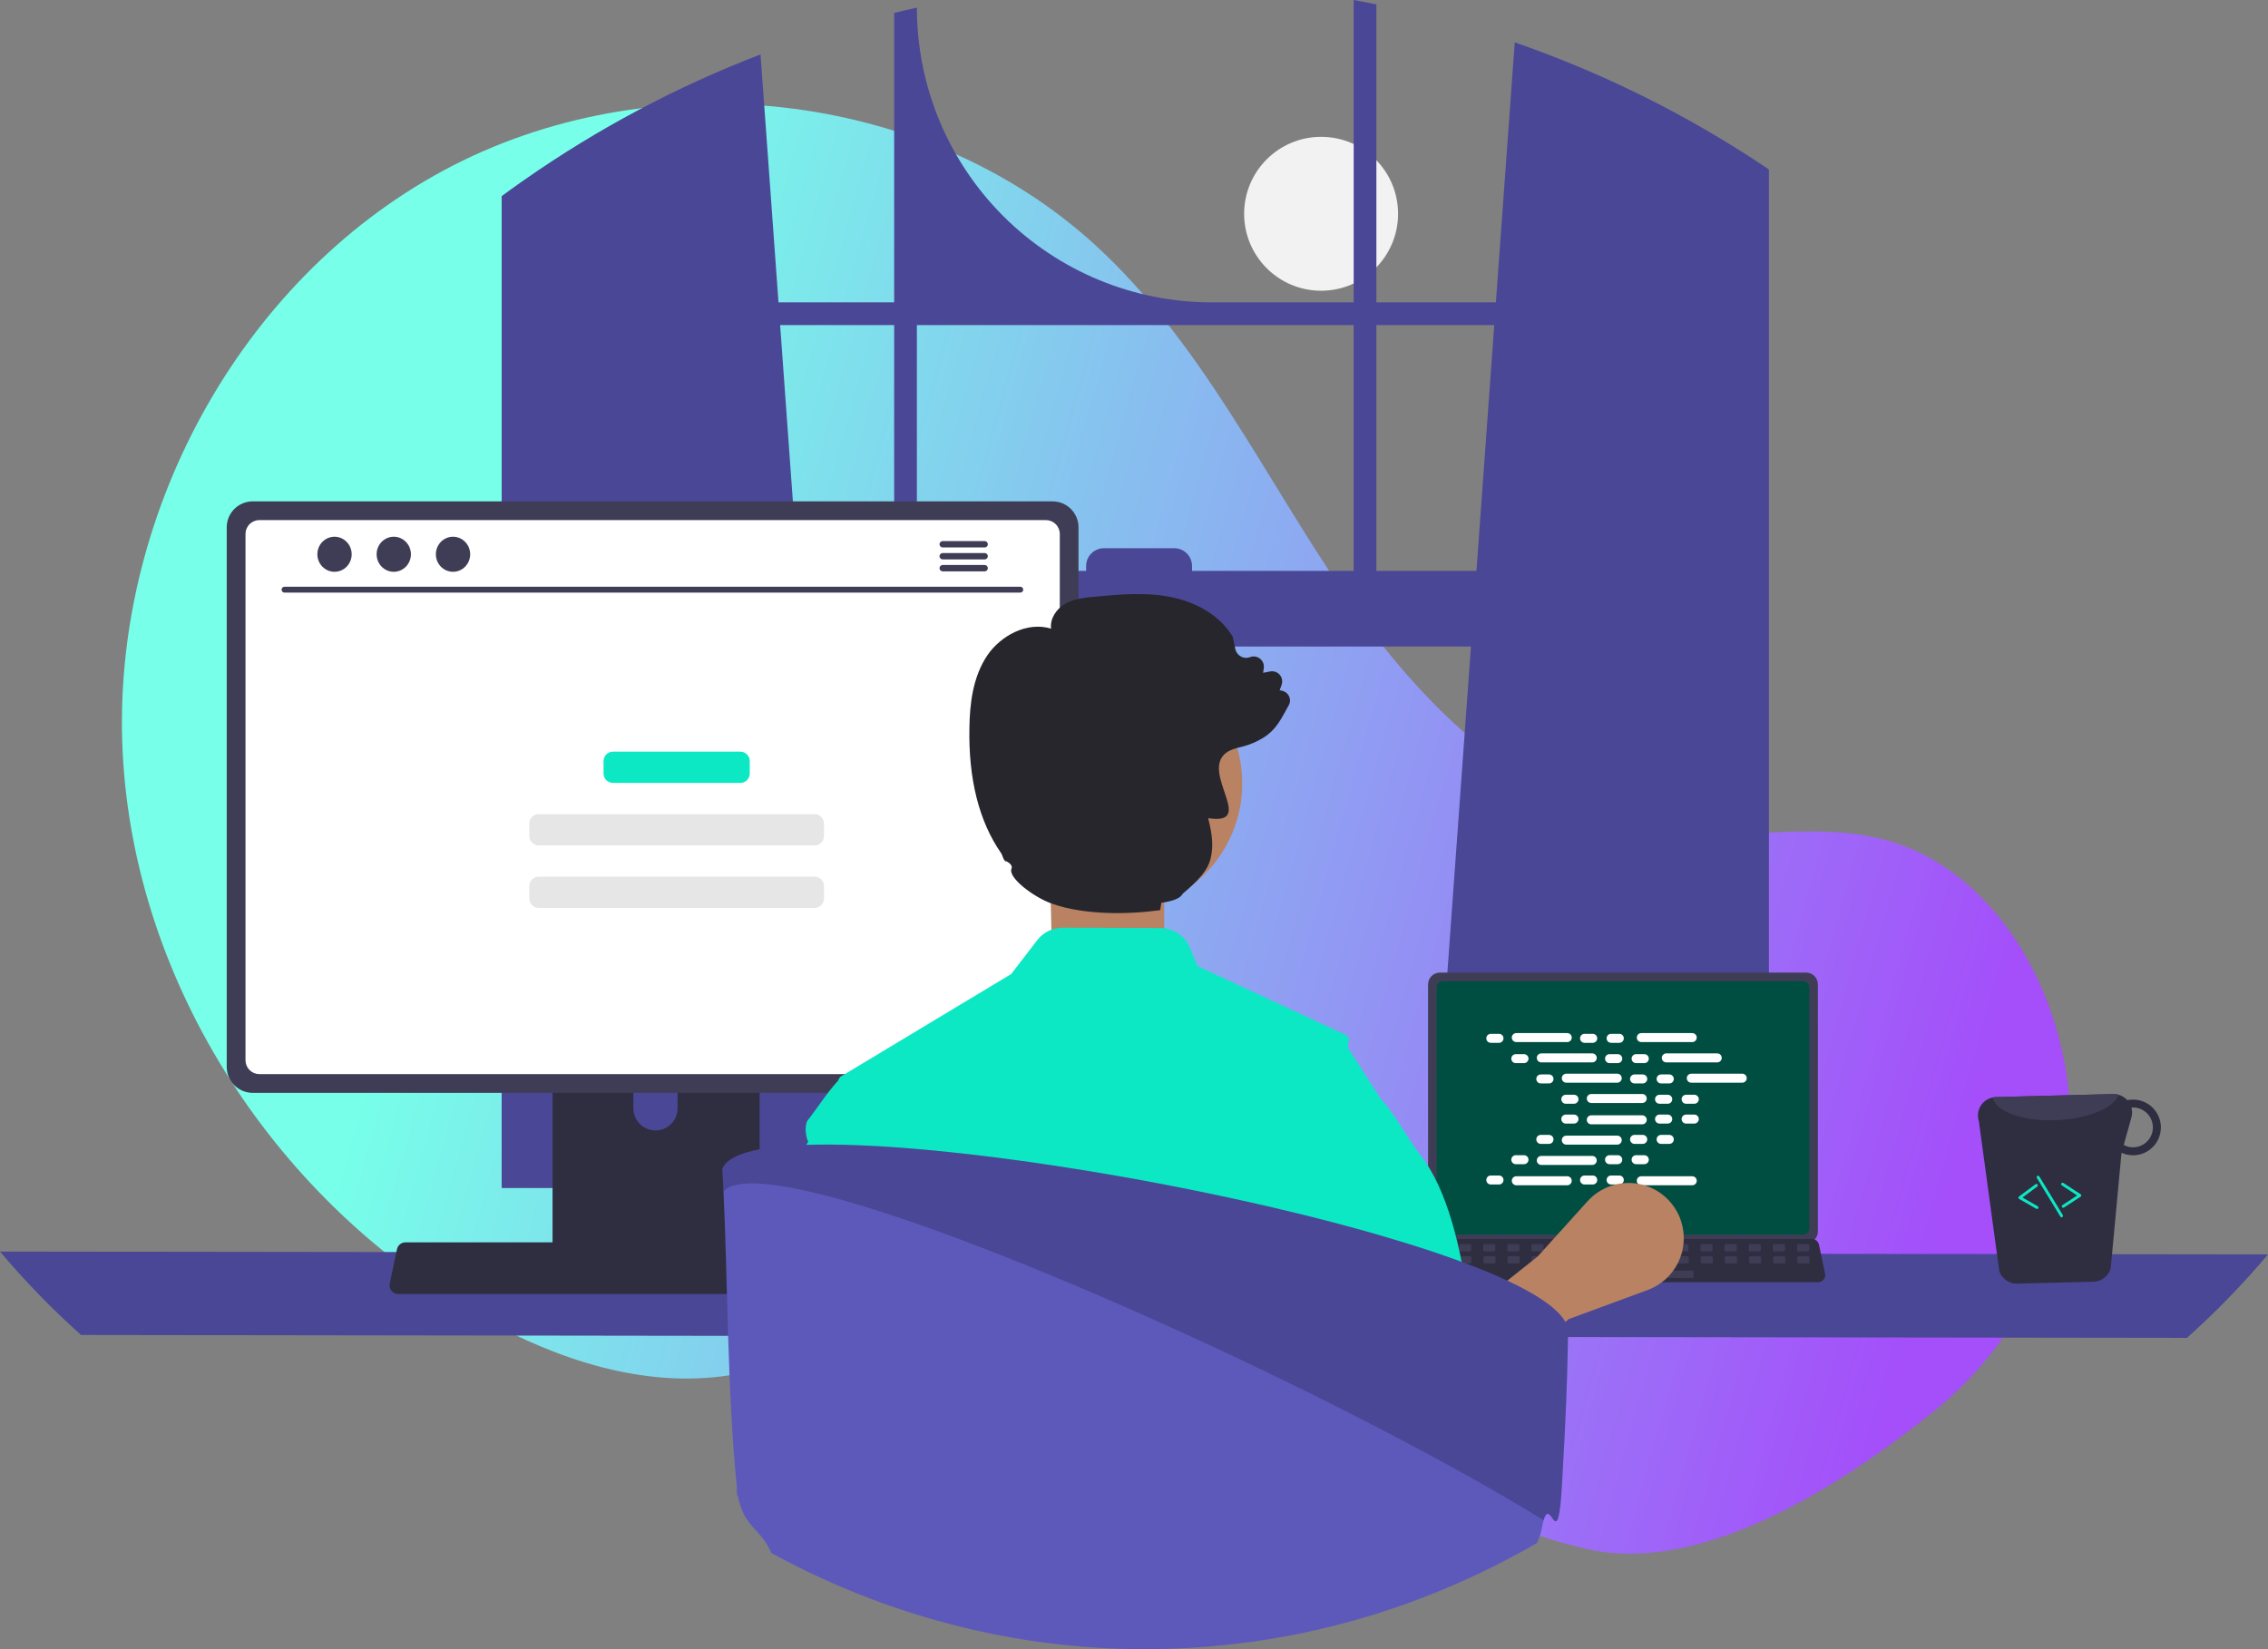 <svg width="506" height="368" viewBox="0 0 506 368" fill="none" xmlns="http://www.w3.org/2000/svg">
<rect x="0" y="0" width="506" height="368" fill="#808080" stroke="none"/>
<g clip-path="url(#clip0_189_113)">
<path d="M294.744 64.874C304.228 64.874 311.915 57.187 311.915 47.704C311.915 38.221 304.228 30.533 294.744 30.533C285.261 30.533 277.573 38.221 277.573 47.704C277.573 57.187 285.261 64.874 294.744 64.874Z" fill="#F2F2F2"/>
<path d="M431.22 315.102C456.253 295.037 467.63 262.079 459.228 231.116C459.019 230.347 458.8 229.58 458.57 228.815C453.054 210.449 440.105 193.185 421.72 187.729C406.284 183.147 389.663 187.377 373.638 185.8C342.181 182.705 317.238 157.934 299.471 131.791C281.705 105.649 267.819 76.237 244.542 54.852C206.174 19.604 144.856 13.33 98.981 38.031C53.106 62.732 24.808 115.712 27.361 167.749C29.914 219.787 62.061 268.803 107.609 294.102C124.341 303.396 143.586 309.797 162.509 306.921C178.928 304.425 193.675 295.204 210.003 292.17C235.675 287.4 261.574 298.418 284.204 311.445C306.834 324.471 328.766 340.033 354.255 345.7C379.005 351.203 409.044 332.878 431.22 315.102Z" fill="url(#paint0_linear_189_113)"/>
<path d="M391.276 35.574C390.716 35.202 390.151 34.848 389.591 34.488C373.418 24.144 356.083 15.742 337.944 9.453L333.738 67.471H307.075V0.984C305.397 0.637 303.706 0.309 302.014 -3.05176e-05V67.471H270.329C252.886 67.471 236.157 60.542 223.823 48.208C211.489 35.874 204.56 19.146 204.56 1.704V1.704C202.862 2.071 201.177 2.463 199.492 2.881V67.471H173.685L169.678 12.148C151.038 19.296 133.342 28.697 116.983 40.14C116.7 40.333 116.417 40.532 116.141 40.725C114.719 41.722 113.317 42.738 111.922 43.767V265.104H187.981L186.637 246.487L179.241 144.272H328.175L320.78 246.487L319.436 265.104H394.652V37.812C393.533 37.053 392.408 36.308 391.276 35.574ZM199.492 127.392H178.019L174.051 72.538H199.492V127.392ZM302.014 127.392H265.95V126.305C265.95 125.782 265.847 125.265 265.646 124.782C265.446 124.3 265.153 123.861 264.783 123.492C264.414 123.123 263.975 122.831 263.492 122.631C263.009 122.432 262.491 122.33 261.969 122.331H246.29C245.768 122.33 245.251 122.433 244.769 122.633C244.287 122.832 243.849 123.125 243.479 123.494C243.11 123.863 242.818 124.301 242.618 124.784C242.418 125.266 242.316 125.783 242.316 126.305V127.392H204.56V72.538H302.014V127.392ZM307.076 127.392V72.538H333.372L329.404 127.392H307.076Z" fill="#4A4796"/>
<path d="M0 279.278C5.587 285.897 11.629 292.118 18.084 297.895L487.916 298.538C494.371 292.761 500.413 286.54 506 279.921L0 279.278Z" fill="#4A4796"/>
<path d="M318.608 219.666V274.779C318.609 275.482 318.888 276.155 319.385 276.652C319.882 277.149 320.555 277.428 321.257 277.428H402.933C403.636 277.428 404.309 277.149 404.806 276.652C405.302 276.155 405.582 275.482 405.582 274.779V219.666C405.581 218.964 405.301 218.292 404.804 217.796C404.308 217.3 403.635 217.021 402.933 217.02H321.257C320.556 217.021 319.883 217.3 319.386 217.796C318.89 218.292 318.61 218.964 318.608 219.666Z" fill="#3F3D56"/>
<path d="M320.524 220.352V274.1C320.525 274.475 320.674 274.835 320.94 275.1C321.205 275.365 321.565 275.515 321.94 275.515H402.253C402.629 275.515 402.988 275.365 403.254 275.1C403.519 274.835 403.668 274.475 403.669 274.1V220.352C403.669 219.976 403.52 219.616 403.255 219.35C402.989 219.084 402.629 218.934 402.253 218.933H321.94C321.564 218.934 321.204 219.084 320.939 219.35C320.674 219.616 320.524 219.976 320.524 220.352Z" fill="#004E41"/>
<path d="M316.9 285.528C317.05 285.716 317.24 285.867 317.457 285.97C317.673 286.074 317.91 286.127 318.15 286.126H405.606C405.845 286.126 406.081 286.072 406.297 285.969C406.513 285.866 406.703 285.716 406.854 285.531C407.004 285.345 407.112 285.128 407.168 284.895C407.224 284.663 407.228 284.421 407.179 284.187L405.821 277.739C405.765 277.476 405.644 277.231 405.469 277.027C405.294 276.822 405.071 276.665 404.819 276.57C404.638 276.498 404.444 276.462 404.248 276.462H319.502C319.307 276.462 319.113 276.498 318.931 276.57C318.68 276.665 318.457 276.822 318.282 277.027C318.107 277.231 317.986 277.476 317.929 277.739L316.572 284.187C316.523 284.421 316.528 284.662 316.585 284.894C316.642 285.126 316.749 285.343 316.9 285.528Z" fill="#2F2E41"/>
<path d="M401.247 279.239H403.313C403.486 279.239 403.627 279.099 403.627 278.925V277.937C403.627 277.764 403.486 277.623 403.313 277.623H401.247C401.074 277.623 400.933 277.764 400.933 277.937V278.925C400.933 279.099 401.074 279.239 401.247 279.239Z" fill="#3F3D56"/>
<path d="M395.861 279.239H397.926C398.1 279.239 398.24 279.099 398.24 278.925V277.937C398.24 277.764 398.1 277.623 397.926 277.623H395.861C395.687 277.623 395.547 277.764 395.547 277.937V278.925C395.547 279.099 395.687 279.239 395.861 279.239Z" fill="#3F3D56"/>
<path d="M390.473 279.239H392.539C392.712 279.239 392.853 279.099 392.853 278.925V277.937C392.853 277.764 392.712 277.623 392.539 277.623H390.473C390.3 277.623 390.159 277.764 390.159 277.937V278.925C390.159 279.099 390.3 279.239 390.473 279.239Z" fill="#3F3D56"/>
<path d="M385.086 279.239H387.152C387.325 279.239 387.466 279.099 387.466 278.925V277.937C387.466 277.764 387.325 277.623 387.152 277.623H385.086C384.913 277.623 384.772 277.764 384.772 277.937V278.925C384.772 279.099 384.913 279.239 385.086 279.239Z" fill="#3F3D56"/>
<path d="M379.699 279.239H381.765C381.938 279.239 382.079 279.099 382.079 278.925V277.937C382.079 277.764 381.938 277.623 381.765 277.623H379.699C379.526 277.623 379.385 277.764 379.385 277.937V278.925C379.385 279.099 379.526 279.239 379.699 279.239Z" fill="#3F3D56"/>
<path d="M374.312 279.239H376.377C376.551 279.239 376.691 279.099 376.691 278.925V277.937C376.691 277.764 376.551 277.623 376.377 277.623H374.312C374.138 277.623 373.998 277.764 373.998 277.937V278.925C373.998 279.099 374.138 279.239 374.312 279.239Z" fill="#3F3D56"/>
<path d="M368.925 279.239H370.99C371.164 279.239 371.304 279.099 371.304 278.925V277.937C371.304 277.764 371.164 277.623 370.99 277.623H368.925C368.751 277.623 368.611 277.764 368.611 277.937V278.925C368.611 279.099 368.751 279.239 368.925 279.239Z" fill="#3F3D56"/>
<path d="M363.537 279.239H365.603C365.776 279.239 365.917 279.099 365.917 278.925V277.937C365.917 277.764 365.776 277.623 365.603 277.623H363.537C363.364 277.623 363.223 277.764 363.223 277.937V278.925C363.223 279.099 363.364 279.239 363.537 279.239Z" fill="#3F3D56"/>
<path d="M358.15 279.239H360.216C360.389 279.239 360.53 279.099 360.53 278.925V277.937C360.53 277.764 360.389 277.623 360.216 277.623H358.15C357.977 277.623 357.836 277.764 357.836 277.937V278.925C357.836 279.099 357.977 279.239 358.15 279.239Z" fill="#3F3D56"/>
<path d="M352.763 279.239H354.829C355.002 279.239 355.143 279.099 355.143 278.925V277.937C355.143 277.764 355.002 277.623 354.829 277.623H352.763C352.59 277.623 352.449 277.764 352.449 277.937V278.925C352.449 279.099 352.59 279.239 352.763 279.239Z" fill="#3F3D56"/>
<path d="M347.376 279.239H349.441C349.615 279.239 349.755 279.099 349.755 278.925V277.937C349.755 277.764 349.615 277.623 349.441 277.623H347.376C347.202 277.623 347.062 277.764 347.062 277.937V278.925C347.062 279.099 347.202 279.239 347.376 279.239Z" fill="#3F3D56"/>
<path d="M341.989 279.239H344.054C344.228 279.239 344.368 279.099 344.368 278.925V277.937C344.368 277.764 344.228 277.623 344.054 277.623H341.989C341.815 277.623 341.675 277.764 341.675 277.937V278.925C341.675 279.099 341.815 279.239 341.989 279.239Z" fill="#3F3D56"/>
<path d="M336.601 279.239H338.667C338.84 279.239 338.981 279.099 338.981 278.925V277.937C338.981 277.764 338.84 277.623 338.667 277.623H336.601C336.428 277.623 336.287 277.764 336.287 277.937V278.925C336.287 279.099 336.428 279.239 336.601 279.239Z" fill="#3F3D56"/>
<path d="M331.214 279.239H333.28C333.453 279.239 333.594 279.099 333.594 278.925V277.937C333.594 277.764 333.453 277.623 333.28 277.623H331.214C331.041 277.623 330.9 277.764 330.9 277.937V278.925C330.9 279.099 331.041 279.239 331.214 279.239Z" fill="#3F3D56"/>
<path d="M325.827 279.239H327.893C328.066 279.239 328.207 279.099 328.207 278.925V277.937C328.207 277.764 328.066 277.623 327.893 277.623H325.827C325.653 277.623 325.513 277.764 325.513 277.937V278.925C325.513 279.099 325.653 279.239 325.827 279.239Z" fill="#3F3D56"/>
<path d="M320.44 279.239H322.505C322.679 279.239 322.819 279.099 322.819 278.925V277.937C322.819 277.764 322.679 277.623 322.505 277.623H320.44C320.266 277.623 320.126 277.764 320.126 277.937V278.925C320.126 279.099 320.266 279.239 320.44 279.239Z" fill="#3F3D56"/>
<path d="M401.311 281.933H403.377C403.55 281.933 403.691 281.792 403.691 281.619V280.631C403.691 280.457 403.55 280.317 403.377 280.317H401.311C401.138 280.317 400.997 280.457 400.997 280.631V281.619C400.997 281.792 401.138 281.933 401.311 281.933Z" fill="#3F3D56"/>
<path d="M395.924 281.933H397.99C398.163 281.933 398.304 281.792 398.304 281.619V280.631C398.304 280.457 398.163 280.317 397.99 280.317H395.924C395.751 280.317 395.61 280.457 395.61 280.631V281.619C395.61 281.792 395.751 281.933 395.924 281.933Z" fill="#3F3D56"/>
<path d="M390.537 281.933H392.603C392.776 281.933 392.917 281.792 392.917 281.619V280.631C392.917 280.457 392.776 280.317 392.603 280.317H390.537C390.363 280.317 390.223 280.457 390.223 280.631V281.619C390.223 281.792 390.363 281.933 390.537 281.933Z" fill="#3F3D56"/>
<path d="M385.15 281.933H387.215C387.389 281.933 387.529 281.792 387.529 281.619V280.631C387.529 280.457 387.389 280.317 387.215 280.317H385.15C384.976 280.317 384.836 280.457 384.836 280.631V281.619C384.836 281.792 384.976 281.933 385.15 281.933Z" fill="#3F3D56"/>
<path d="M379.762 281.933H381.828C382.002 281.933 382.142 281.792 382.142 281.619V280.631C382.142 280.457 382.002 280.317 381.828 280.317H379.762C379.589 280.317 379.449 280.457 379.449 280.631V281.619C379.449 281.792 379.589 281.933 379.762 281.933Z" fill="#3F3D56"/>
<path d="M374.375 281.933H376.441C376.614 281.933 376.755 281.792 376.755 281.619V280.631C376.755 280.457 376.614 280.317 376.441 280.317H374.375C374.202 280.317 374.061 280.457 374.061 280.631V281.619C374.061 281.792 374.202 281.933 374.375 281.933Z" fill="#3F3D56"/>
<path d="M368.988 281.933H371.054C371.227 281.933 371.368 281.792 371.368 281.619V280.631C371.368 280.457 371.227 280.317 371.054 280.317H368.988C368.815 280.317 368.674 280.457 368.674 280.631V281.619C368.674 281.792 368.815 281.933 368.988 281.933Z" fill="#3F3D56"/>
<path d="M363.601 281.933H365.666C365.84 281.933 365.98 281.792 365.98 281.619V280.631C365.98 280.457 365.84 280.317 365.666 280.317H363.601C363.427 280.317 363.287 280.457 363.287 280.631V281.619C363.287 281.792 363.427 281.933 363.601 281.933Z" fill="#3F3D56"/>
<path d="M358.214 281.933H360.279C360.453 281.933 360.593 281.792 360.593 281.619V280.631C360.593 280.457 360.453 280.317 360.279 280.317H358.214C358.04 280.317 357.9 280.457 357.9 280.631V281.619C357.9 281.792 358.04 281.933 358.214 281.933Z" fill="#3F3D56"/>
<path d="M352.826 281.933H354.892C355.065 281.933 355.206 281.792 355.206 281.619V280.631C355.206 280.457 355.065 280.317 354.892 280.317H352.826C352.653 280.317 352.512 280.457 352.512 280.631V281.619C352.512 281.792 352.653 281.933 352.826 281.933Z" fill="#3F3D56"/>
<path d="M347.439 281.933H349.505C349.678 281.933 349.819 281.792 349.819 281.619V280.631C349.819 280.457 349.678 280.317 349.505 280.317H347.439C347.266 280.317 347.125 280.457 347.125 280.631V281.619C347.125 281.792 347.266 281.933 347.439 281.933Z" fill="#3F3D56"/>
<path d="M342.052 281.933H344.118C344.291 281.933 344.432 281.792 344.432 281.619V280.631C344.432 280.457 344.291 280.317 344.118 280.317H342.052C341.879 280.317 341.738 280.457 341.738 280.631V281.619C341.738 281.792 341.879 281.933 342.052 281.933Z" fill="#3F3D56"/>
<path d="M336.665 281.933H338.731C338.904 281.933 339.044 281.792 339.044 281.619V280.631C339.044 280.457 338.904 280.317 338.731 280.317H336.665C336.491 280.317 336.351 280.457 336.351 280.631V281.619C336.351 281.792 336.491 281.933 336.665 281.933Z" fill="#3F3D56"/>
<path d="M331.278 281.933H333.343C333.517 281.933 333.657 281.792 333.657 281.619V280.631C333.657 280.457 333.517 280.317 333.343 280.317H331.278C331.104 280.317 330.964 280.457 330.964 280.631V281.619C330.964 281.792 331.104 281.933 331.278 281.933Z" fill="#3F3D56"/>
<path d="M325.89 281.933H327.956C328.129 281.933 328.27 281.792 328.27 281.619V280.631C328.27 280.457 328.129 280.317 327.956 280.317H325.89C325.717 280.317 325.576 280.457 325.576 280.631V281.619C325.576 281.792 325.717 281.933 325.89 281.933Z" fill="#3F3D56"/>
<path d="M320.503 281.933H322.569C322.742 281.933 322.883 281.792 322.883 281.619V280.631C322.883 280.457 322.742 280.317 322.569 280.317H320.503C320.33 280.317 320.189 280.457 320.189 280.631V281.619C320.189 281.792 320.33 281.933 320.503 281.933Z" fill="#3F3D56"/>
<path d="M356.598 285.165H377.519C377.692 285.165 377.833 285.024 377.833 284.851V283.863C377.833 283.689 377.692 283.549 377.519 283.549H356.598C356.424 283.549 356.284 283.689 356.284 283.863V284.851C356.284 285.024 356.424 285.165 356.598 285.165Z" fill="#3F3D56"/>
<path d="M334.432 230.692H332.604C332.049 230.692 331.6 231.141 331.6 231.696C331.6 232.25 332.049 232.7 332.604 232.7H334.432C334.987 232.7 335.436 232.25 335.436 231.696C335.436 231.141 334.987 230.692 334.432 230.692Z" fill="white"/>
<path d="M355.348 230.692H353.519C352.965 230.692 352.515 231.141 352.515 231.696C352.515 232.25 352.965 232.7 353.519 232.7H355.348C355.902 232.7 356.352 232.25 356.352 231.696C356.352 231.141 355.902 230.692 355.348 230.692Z" fill="white"/>
<path d="M361.274 230.692H359.445C358.891 230.692 358.441 231.141 358.441 231.696C358.441 232.25 358.891 232.7 359.445 232.7H361.274C361.829 232.7 362.278 232.25 362.278 231.696C362.278 231.141 361.829 230.692 361.274 230.692Z" fill="white"/>
<path d="M349.659 230.525H338.293C337.739 230.525 337.289 230.974 337.289 231.528C337.289 232.083 337.739 232.532 338.293 232.532H349.659C350.213 232.532 350.663 232.083 350.663 231.528C350.663 230.974 350.213 230.525 349.659 230.525Z" fill="white"/>
<path d="M377.546 230.525H366.18C365.625 230.525 365.176 230.974 365.176 231.528C365.176 232.083 365.625 232.532 366.18 232.532H377.546C378.1 232.532 378.55 232.083 378.55 231.528C378.55 230.974 378.1 230.525 377.546 230.525Z" fill="white"/>
<path d="M340.01 235.223H338.181C337.627 235.223 337.177 235.673 337.177 236.227C337.177 236.782 337.627 237.231 338.181 237.231H340.01C340.564 237.231 341.014 236.782 341.014 236.227C341.014 235.673 340.564 235.223 340.01 235.223Z" fill="white"/>
<path d="M360.925 235.223H359.097C358.542 235.223 358.093 235.673 358.093 236.227C358.093 236.782 358.542 237.231 359.097 237.231H360.925C361.48 237.231 361.929 236.782 361.929 236.227C361.929 235.673 361.48 235.223 360.925 235.223Z" fill="white"/>
<path d="M366.851 235.223H365.022C364.468 235.223 364.019 235.673 364.019 236.227C364.019 236.782 364.468 237.231 365.022 237.231H366.851C367.406 237.231 367.855 236.782 367.855 236.227C367.855 235.673 367.406 235.223 366.851 235.223Z" fill="white"/>
<path d="M355.236 235.056H343.87C343.316 235.056 342.866 235.505 342.866 236.06C342.866 236.614 343.316 237.064 343.87 237.064H355.236C355.791 237.064 356.24 236.614 356.24 236.06C356.24 235.505 355.791 235.056 355.236 235.056Z" fill="white"/>
<path d="M383.123 235.056H371.757C371.203 235.056 370.753 235.505 370.753 236.06C370.753 236.614 371.203 237.064 371.757 237.064H383.123C383.678 237.064 384.127 236.614 384.127 236.06C384.127 235.505 383.678 235.056 383.123 235.056Z" fill="white"/>
<path d="M345.588 239.755H343.759C343.204 239.755 342.755 240.204 342.755 240.759C342.755 241.313 343.204 241.763 343.759 241.763H345.588C346.142 241.763 346.591 241.313 346.591 240.759C346.591 240.204 346.142 239.755 345.588 239.755Z" fill="white"/>
<path d="M366.503 239.755H364.674C364.119 239.755 363.67 240.204 363.67 240.759C363.67 241.313 364.119 241.763 364.674 241.763H366.503C367.057 241.763 367.507 241.313 367.507 240.759C367.507 240.204 367.057 239.755 366.503 239.755Z" fill="white"/>
<path d="M372.429 239.755H370.6C370.046 239.755 369.596 240.204 369.596 240.759C369.596 241.313 370.046 241.763 370.6 241.763H372.429C372.983 241.763 373.433 241.313 373.433 240.759C373.433 240.204 372.983 239.755 372.429 239.755Z" fill="white"/>
<path d="M360.814 239.587H349.448C348.893 239.587 348.444 240.037 348.444 240.591C348.444 241.146 348.893 241.595 349.448 241.595H360.814C361.368 241.595 361.818 241.146 361.818 240.591C361.818 240.037 361.368 239.587 360.814 239.587Z" fill="white"/>
<path d="M388.701 239.587H377.335C376.781 239.587 376.331 240.037 376.331 240.591C376.331 241.146 376.781 241.595 377.335 241.595H388.701C389.256 241.595 389.705 241.146 389.705 240.591C389.705 240.037 389.256 239.587 388.701 239.587Z" fill="white"/>
<path d="M351.165 244.286H349.336C348.782 244.286 348.332 244.736 348.332 245.29C348.332 245.845 348.782 246.294 349.336 246.294H351.165C351.719 246.294 352.169 245.845 352.169 245.29C352.169 244.736 351.719 244.286 351.165 244.286Z" fill="white"/>
<path d="M372.08 244.286H370.251C369.697 244.286 369.248 244.736 369.248 245.29C369.248 245.845 369.697 246.294 370.251 246.294H372.08C372.635 246.294 373.084 245.845 373.084 245.29C373.084 244.736 372.635 244.286 372.08 244.286Z" fill="white"/>
<path d="M378.006 244.286H376.177C375.623 244.286 375.173 244.736 375.173 245.29C375.173 245.845 375.623 246.294 376.177 246.294H378.006C378.56 246.294 379.01 245.845 379.01 245.29C379.01 244.736 378.56 244.286 378.006 244.286Z" fill="white"/>
<path d="M366.391 244.119H355.025C354.47 244.119 354.021 244.568 354.021 245.123C354.021 245.677 354.47 246.127 355.025 246.127H366.391C366.945 246.127 367.395 245.677 367.395 245.123C367.395 244.568 366.945 244.119 366.391 244.119Z" fill="white"/>
<path d="M355.348 262.305H353.519C352.965 262.305 352.515 262.755 352.515 263.309C352.515 263.864 352.965 264.313 353.519 264.313H355.348C355.902 264.313 356.352 263.864 356.352 263.309C356.352 262.755 355.902 262.305 355.348 262.305Z" fill="white"/>
<path d="M361.274 262.305H359.445C358.891 262.305 358.441 262.755 358.441 263.309C358.441 263.864 358.891 264.313 359.445 264.313H361.274C361.829 264.313 362.278 263.864 362.278 263.309C362.278 262.755 361.829 262.305 361.274 262.305Z" fill="white"/>
<path d="M377.546 262.473H366.18C365.625 262.473 365.176 262.922 365.176 263.477C365.176 264.031 365.625 264.481 366.18 264.481H377.546C378.1 264.481 378.55 264.031 378.55 263.477C378.55 262.922 378.1 262.473 377.546 262.473Z" fill="white"/>
<path d="M334.432 262.305H332.604C332.049 262.305 331.6 262.755 331.6 263.309C331.6 263.864 332.049 264.313 332.604 264.313H334.432C334.987 264.313 335.436 263.864 335.436 263.309C335.436 262.755 334.987 262.305 334.432 262.305Z" fill="white"/>
<path d="M349.659 262.473H338.293C337.739 262.473 337.289 262.922 337.289 263.477C337.289 264.031 337.739 264.481 338.293 264.481H349.659C350.213 264.481 350.663 264.031 350.663 263.477C350.663 262.922 350.213 262.473 349.659 262.473Z" fill="white"/>
<path d="M340.01 257.774H338.181C337.627 257.774 337.177 258.223 337.177 258.778C337.177 259.332 337.627 259.782 338.181 259.782H340.01C340.564 259.782 341.014 259.332 341.014 258.778C341.014 258.223 340.564 257.774 340.01 257.774Z" fill="white"/>
<path d="M360.925 257.774H359.097C358.542 257.774 358.093 258.223 358.093 258.778C358.093 259.332 358.542 259.782 359.097 259.782H360.925C361.48 259.782 361.929 259.332 361.929 258.778C361.929 258.223 361.48 257.774 360.925 257.774Z" fill="white"/>
<path d="M366.851 257.774H365.022C364.468 257.774 364.019 258.223 364.019 258.778C364.019 259.332 364.468 259.782 365.022 259.782H366.851C367.406 259.782 367.855 259.332 367.855 258.778C367.855 258.223 367.406 257.774 366.851 257.774Z" fill="white"/>
<path d="M355.236 257.941H343.87C343.316 257.941 342.866 258.391 342.866 258.945C342.866 259.5 343.316 259.949 343.87 259.949H355.236C355.791 259.949 356.24 259.5 356.24 258.945C356.24 258.391 355.791 257.941 355.236 257.941Z" fill="white"/>
<path d="M345.588 253.242H343.759C343.204 253.242 342.755 253.692 342.755 254.246C342.755 254.801 343.204 255.25 343.759 255.25H345.588C346.142 255.25 346.591 254.801 346.591 254.246C346.591 253.692 346.142 253.242 345.588 253.242Z" fill="white"/>
<path d="M366.503 253.242H364.674C364.119 253.242 363.67 253.692 363.67 254.246C363.67 254.801 364.119 255.25 364.674 255.25H366.503C367.057 255.25 367.507 254.801 367.507 254.246C367.507 253.692 367.057 253.242 366.503 253.242Z" fill="white"/>
<path d="M372.429 253.242H370.6C370.046 253.242 369.596 253.692 369.596 254.246C369.596 254.801 370.046 255.25 370.6 255.25H372.429C372.983 255.25 373.433 254.801 373.433 254.246C373.433 253.692 372.983 253.242 372.429 253.242Z" fill="white"/>
<path d="M360.814 253.41H349.448C348.893 253.41 348.444 253.859 348.444 254.414C348.444 254.968 348.893 255.418 349.448 255.418H360.814C361.368 255.418 361.818 254.968 361.818 254.414C361.818 253.859 361.368 253.41 360.814 253.41Z" fill="white"/>
<path d="M351.165 248.711H349.336C348.782 248.711 348.332 249.16 348.332 249.715C348.332 250.269 348.782 250.719 349.336 250.719H351.165C351.719 250.719 352.169 250.269 352.169 249.715C352.169 249.16 351.719 248.711 351.165 248.711Z" fill="white"/>
<path d="M372.08 248.711H370.251C369.697 248.711 369.248 249.16 369.248 249.715C369.248 250.269 369.697 250.719 370.251 250.719H372.08C372.635 250.719 373.084 250.269 373.084 249.715C373.084 249.16 372.635 248.711 372.08 248.711Z" fill="white"/>
<path d="M378.006 248.711H376.177C375.623 248.711 375.173 249.16 375.173 249.715C375.173 250.269 375.623 250.719 376.177 250.719H378.006C378.56 250.719 379.01 250.269 379.01 249.715C379.01 249.16 378.56 248.711 378.006 248.711Z" fill="white"/>
<path d="M366.391 248.878H355.025C354.47 248.878 354.021 249.328 354.021 249.882C354.021 250.437 354.47 250.886 355.025 250.886H366.391C366.945 250.886 367.395 250.437 367.395 249.882C367.395 249.328 366.945 248.878 366.391 248.878Z" fill="white"/>
<path d="M324.71 315.412L316.125 301.843L343.072 280.362L354.195 268.041C355.64 266.44 357.479 265.246 359.53 264.579C361.581 263.912 363.771 263.795 365.881 264.239C367.992 264.684 369.949 265.674 371.556 267.112C373.164 268.549 374.366 270.384 375.042 272.431C376.045 275.466 375.829 278.771 374.441 281.649C373.053 284.528 370.601 286.754 367.602 287.859L350.014 294.338L324.71 315.412Z" fill="#B88263"/>
<path d="M123.275 217.023V282.976H169.481V217.023C169.482 216.548 169.331 216.086 169.049 215.704C168.768 215.322 168.372 215.041 167.919 214.901C167.705 214.83 167.481 214.795 167.256 214.798H125.506C125.214 214.797 124.924 214.854 124.653 214.966C124.383 215.077 124.137 215.241 123.93 215.448C123.722 215.654 123.558 215.9 123.445 216.17C123.333 216.44 123.275 216.73 123.275 217.023ZM141.307 239.684C141.319 238.384 141.844 237.141 142.768 236.226C143.692 235.311 144.939 234.798 146.24 234.798C147.54 234.798 148.788 235.311 149.712 236.226C150.635 237.141 151.16 238.384 151.172 239.684V247.337C151.166 248.641 150.643 249.889 149.719 250.808C148.794 251.728 147.544 252.244 146.24 252.244C144.936 252.244 143.685 251.728 142.761 250.808C141.837 249.889 141.314 248.641 141.307 247.337V239.684Z" fill="#2F2E41"/>
<path d="M123.133 280.866V287.226C123.134 287.556 123.265 287.872 123.498 288.105C123.73 288.339 124.045 288.471 124.374 288.474H168.381C168.711 288.472 169.027 288.34 169.26 288.106C169.492 287.873 169.623 287.556 169.623 287.226V280.866H123.133Z" fill="#3F3D56"/>
<path d="M50.586 117.656V238.077C50.587 239.611 51.197 241.083 52.282 242.168C53.368 243.253 54.839 243.863 56.374 243.864H234.833C236.367 243.863 237.839 243.253 238.924 242.168C240.009 241.083 240.619 239.611 240.621 238.077V117.656C240.617 116.123 240.006 114.653 238.921 113.57C237.836 112.486 236.366 111.877 234.833 111.875H56.374C54.84 111.877 53.37 112.486 52.286 113.57C51.201 114.654 50.59 116.123 50.586 117.656Z" fill="#3F3D56"/>
<path d="M54.773 119.154V236.591C54.774 237.411 55.1 238.197 55.68 238.777C56.26 239.357 57.046 239.683 57.866 239.684H233.347C234.167 239.683 234.953 239.357 235.533 238.777C236.113 238.197 236.439 237.411 236.44 236.591V119.154C236.44 118.333 236.115 117.546 235.535 116.965C234.955 116.384 234.168 116.057 233.347 116.055H57.866C57.045 116.057 56.258 116.384 55.678 116.965C55.098 117.546 54.773 118.333 54.773 119.154Z" fill="white"/>
<path d="M87.339 288.043C87.517 288.267 87.744 288.448 88.003 288.571C88.261 288.695 88.544 288.758 88.831 288.757H193.231C193.516 288.756 193.798 288.692 194.056 288.57C194.313 288.447 194.54 288.268 194.72 288.046C194.9 287.824 195.028 287.565 195.095 287.288C195.163 287.01 195.167 286.721 195.109 286.442L193.488 278.744C193.421 278.43 193.276 278.138 193.067 277.895C192.858 277.651 192.592 277.463 192.292 277.349C192.075 277.264 191.843 277.22 191.61 277.22H90.445C90.212 277.22 89.98 277.264 89.763 277.349C89.463 277.463 89.197 277.651 88.988 277.895C88.779 278.138 88.634 278.43 88.567 278.744L86.946 286.442C86.889 286.721 86.894 287.01 86.962 287.287C87.03 287.564 87.158 287.822 87.339 288.043Z" fill="#2F2E41"/>
<path d="M227.652 132.232H63.455C63.284 132.228 63.122 132.158 63.003 132.036C62.883 131.914 62.816 131.75 62.816 131.579C62.816 131.409 62.883 131.245 63.003 131.123C63.122 131.001 63.284 130.93 63.455 130.926H227.652C227.823 130.93 227.985 131.001 228.105 131.123C228.224 131.245 228.291 131.409 228.291 131.579C228.291 131.75 228.224 131.914 228.105 132.036C227.985 132.158 227.823 132.228 227.652 132.232Z" fill="#3F3D56"/>
<path d="M74.632 127.593C76.745 127.593 78.459 125.841 78.459 123.681C78.459 121.52 76.745 119.769 74.632 119.769C72.518 119.769 70.805 121.52 70.805 123.681C70.805 125.841 72.518 127.593 74.632 127.593Z" fill="#3F3D56"/>
<path d="M87.852 127.593C89.965 127.593 91.678 125.841 91.678 123.681C91.678 121.52 89.965 119.769 87.852 119.769C85.738 119.769 84.025 121.52 84.025 123.681C84.025 125.841 85.738 127.593 87.852 127.593Z" fill="#3F3D56"/>
<path d="M101.071 127.593C103.184 127.593 104.898 125.841 104.898 123.681C104.898 121.52 103.184 119.769 101.071 119.769C98.957 119.769 97.244 121.52 97.244 123.681C97.244 125.841 98.957 127.593 101.071 127.593Z" fill="#3F3D56"/>
<path d="M219.692 120.736H210.303C210.117 120.741 209.941 120.817 209.811 120.95C209.681 121.083 209.608 121.261 209.608 121.447C209.608 121.633 209.681 121.811 209.811 121.944C209.941 122.076 210.117 122.153 210.303 122.158H219.692C219.879 122.155 220.057 122.079 220.188 121.946C220.319 121.813 220.393 121.634 220.393 121.447C220.393 121.26 220.319 121.081 220.188 120.948C220.057 120.815 219.879 120.739 219.692 120.736Z" fill="#3F3D56"/>
<path d="M219.692 123.405H210.303C210.117 123.409 209.94 123.486 209.81 123.619C209.68 123.752 209.607 123.93 209.607 124.116C209.607 124.301 209.68 124.48 209.81 124.613C209.94 124.745 210.117 124.822 210.303 124.826H219.692C219.879 124.824 220.057 124.748 220.189 124.615C220.32 124.482 220.394 124.303 220.394 124.116C220.394 123.929 220.32 123.749 220.189 123.616C220.057 123.483 219.879 123.407 219.692 123.405Z" fill="#3F3D56"/>
<path d="M219.692 126.074H210.303C210.117 126.078 209.941 126.155 209.811 126.288C209.681 126.42 209.608 126.599 209.608 126.784C209.608 126.97 209.681 127.148 209.811 127.281C209.941 127.414 210.117 127.491 210.303 127.495H219.692C219.879 127.492 220.057 127.416 220.188 127.283C220.319 127.15 220.393 126.971 220.393 126.784C220.393 126.598 220.319 126.418 220.188 126.285C220.057 126.152 219.879 126.076 219.692 126.074Z" fill="#3F3D56"/>
<path d="M446.048 283.658C446.332 284.482 446.869 285.196 447.583 285.697C448.298 286.197 449.152 286.458 450.025 286.443L467.061 286.004C467.94 285.987 468.789 285.686 469.482 285.146C470.176 284.607 470.676 283.857 470.908 283.01L473.318 257.231C474.174 257.618 475.105 257.81 476.044 257.791C476.86 257.77 477.663 257.589 478.409 257.258C479.155 256.927 479.828 256.453 480.39 255.861C480.952 255.27 481.393 254.574 481.686 253.813C481.979 253.051 482.12 252.24 482.099 251.424C482.079 250.608 481.898 249.805 481.567 249.059C481.236 248.313 480.761 247.64 480.17 247.078C479.578 246.516 478.882 246.075 478.121 245.782C477.359 245.489 476.548 245.348 475.732 245.369C475.357 245.368 474.982 245.407 474.615 245.485C474.216 245.053 473.731 244.71 473.191 244.477C472.652 244.244 472.069 244.127 471.481 244.133L445.275 244.809C445.057 244.817 444.841 244.844 444.628 244.89C444.053 244.997 443.508 245.226 443.03 245.561C442.551 245.897 442.149 246.331 441.852 246.834C441.556 247.338 441.37 247.899 441.308 248.48C441.246 249.062 441.31 249.65 441.494 250.204L446.048 283.658ZM473.813 255.48L475.528 249.337C475.724 248.628 475.728 247.879 475.541 247.167C475.625 247.167 475.698 247.128 475.781 247.127C476.958 247.103 478.096 247.546 478.946 248.36C479.796 249.173 480.289 250.29 480.316 251.466C480.344 252.643 479.904 253.782 479.093 254.634C478.282 255.486 477.166 255.982 475.989 256.013C475.229 256.037 474.476 255.852 473.813 255.48Z" fill="#2F2E41"/>
<path d="M444.628 244.89C445.186 248.082 451.463 250.326 459.011 249.936C465.952 249.616 471.627 247.179 472.667 244.291C472.282 244.177 471.882 244.124 471.481 244.133L445.274 244.809C445.057 244.817 444.841 244.844 444.628 244.89Z" fill="#3F3D56"/>
<path d="M460.394 269.492C460.429 269.483 460.462 269.469 460.491 269.449L464.191 267.028C464.236 266.999 464.273 266.959 464.298 266.912C464.324 266.865 464.337 266.812 464.337 266.759C464.337 266.705 464.324 266.653 464.298 266.606C464.273 266.559 464.236 266.519 464.191 266.49L460.346 263.971C460.311 263.948 460.271 263.932 460.229 263.924C460.188 263.916 460.145 263.916 460.104 263.924C460.062 263.933 460.023 263.95 459.988 263.973C459.953 263.997 459.923 264.028 459.9 264.063C459.877 264.098 459.861 264.138 459.853 264.18C459.845 264.221 459.845 264.264 459.854 264.305C459.863 264.347 459.88 264.386 459.903 264.421C459.927 264.456 459.958 264.486 459.994 264.509L463.428 266.758L460.139 268.911C460.076 268.953 460.029 269.016 460.007 269.089C459.986 269.162 459.99 269.24 460.021 269.31C460.052 269.379 460.106 269.436 460.174 269.469C460.243 269.503 460.321 269.511 460.394 269.492H460.394Z" fill="#0CE8C4"/>
<path d="M454.551 269.761C454.613 269.746 454.669 269.712 454.712 269.664C454.754 269.616 454.782 269.557 454.79 269.493C454.799 269.43 454.789 269.365 454.76 269.308C454.732 269.25 454.687 269.203 454.632 269.171L451.221 267.216L454.518 264.767C454.552 264.742 454.58 264.711 454.602 264.674C454.623 264.638 454.638 264.598 454.644 264.556C454.65 264.515 454.648 264.472 454.638 264.431C454.627 264.39 454.609 264.352 454.584 264.318C454.559 264.284 454.527 264.255 454.491 264.234C454.455 264.212 454.415 264.198 454.373 264.192C454.331 264.185 454.289 264.188 454.248 264.198C454.207 264.208 454.168 264.226 454.134 264.252L450.444 266.993C450.401 267.025 450.367 267.067 450.344 267.115C450.322 267.163 450.311 267.216 450.315 267.27C450.318 267.323 450.334 267.375 450.362 267.42C450.39 267.465 450.429 267.503 450.476 267.53L454.312 269.729C454.384 269.77 454.47 269.782 454.551 269.761Z" fill="#0CE8C4"/>
<path d="M460.026 271.614C460.058 271.606 460.087 271.594 460.115 271.577C460.151 271.555 460.182 271.526 460.207 271.492C460.232 271.458 460.25 271.419 460.26 271.378C460.27 271.337 460.272 271.295 460.265 271.253C460.259 271.211 460.244 271.171 460.222 271.135L454.977 262.513C454.933 262.44 454.862 262.388 454.779 262.368C454.696 262.348 454.608 262.361 454.536 262.406C454.463 262.45 454.411 262.521 454.39 262.604C454.37 262.687 454.384 262.774 454.428 262.847L459.673 271.47C459.709 271.528 459.762 271.574 459.826 271.6C459.89 271.626 459.96 271.631 460.026 271.614Z" fill="#0CE8C4"/>
<path d="M165.172 167.729H136.753C135.594 167.729 134.654 168.669 134.654 169.828V172.605C134.654 173.764 135.594 174.704 136.753 174.704H165.172C166.332 174.704 167.272 173.764 167.272 172.605V169.828C167.272 168.669 166.332 167.729 165.172 167.729Z" fill="#0CE8C4"/>
<path d="M181.737 181.678H120.188C119.029 181.678 118.089 182.618 118.089 183.777V186.554C118.089 187.713 119.029 188.653 120.188 188.653H181.737C182.897 188.653 183.836 187.713 183.836 186.554V183.777C183.836 182.618 182.897 181.678 181.737 181.678Z" fill="#E6E6E6"/>
<path d="M181.737 195.627H120.188C119.029 195.627 118.089 196.567 118.089 197.726V200.503C118.089 201.662 119.029 202.602 120.188 202.602H181.737C182.897 202.602 183.836 201.662 183.836 200.503V197.726C183.836 196.567 182.897 195.627 181.737 195.627Z" fill="#E6E6E6"/>
<path d="M233.697 168.961L259.711 173.623L259.763 229L264.191 255.634C264.766 259.094 264.422 262.577 263.191 265.734C261.961 268.891 259.889 271.612 257.181 273.625C254.473 275.638 251.225 276.873 247.761 277.205C244.296 277.538 240.738 276.957 237.44 275.521C232.554 273.392 228.557 269.526 226.295 264.737C224.033 259.948 223.682 254.611 225.316 249.853L234.898 221.949L233.697 168.961Z" fill="#B88263"/>
<path d="M187.407 240.33L187 241.062L187.007 241.076L191.22 253.091L196.067 266.937L205.185 292.957L205.273 296.998V297.012L205.951 329.527L204.073 333.935L206.187 341.162C206.187 341.162 205.214 330.237 200 336.511C197.046 340.076 193.592 343.724 190.756 347.144C194.888 348.712 199.086 350.131 203.351 351.4C204.272 351.676 205.2 351.939 206.128 352.201C206.327 352.257 206.525 352.312 206.724 352.367C220.86 356.289 235.475 358.492 250.209 358.924C250.975 358.945 251.726 358.959 252.455 358.972C252.713 358.979 252.964 358.986 253.214 358.986C254.039 358.993 254.856 359 255.681 359C257.346 359 259.003 358.977 260.653 358.931C272.864 358.608 285.004 357.068 296.868 354.336C296.787 349.742 296.566 344.373 296.249 338.639C296.102 335.827 292.795 332.78 292.596 329.837C292.456 327.626 295.424 325.546 295.27 323.301C294.268 309.475 293.016 314.782 292.088 304.992C291.992 304.032 291.904 303.113 291.823 302.236C291.226 295.948 290.814 292.017 290.814 292.017L294.776 268.588L301 231.804L300.521 231.065L299.984 230.816L267.156 215.574L265.374 211.291C264.855 210.057 263.954 208.996 262.787 208.247C261.62 207.497 260.241 207.091 258.826 207.083L237.202 207C236.08 206.995 234.972 207.242 233.972 207.719C232.972 208.196 232.107 208.89 231.45 209.743L225.594 217.35L187.407 240.33Z" fill="#0CE8C4"/>
<path d="M210 281.938L205.733 290.614L202.82 296.54L197.809 321.47L195.3 324L193.15 315.043L170.653 319.789C169.915 315.894 170.456 319.921 170 315.647C170.128 315.525 170.263 315.404 170.398 315.282C170.757 314.965 171.059 314.666 171.052 314.379C170.796 299.637 171.566 274.549 177.995 259.35C179.002 256.868 180.329 254.515 181.947 252.345C181 259.514 178.5 251.346 180.5 249.626C183.464 245.682 184.844 243.36 187.5 240.598L189.814 241.255C189.83 241.242 189.846 241.228 189.859 241.212C189.868 241.208 189.877 241.201 189.884 241.194L208.133 232L208.916 252.9L209.474 267.922L210 281.938Z" fill="#0CE8C4"/>
<path d="M285 291.912L291.09 304.351L293.215 308.683L298.939 337.299L301.796 340.196L304.257 329.917L305.414 329.69L326.273 325.566L332.352 344C333.723 341.82 334.262 339.256 333.881 336.74C333.499 334.224 332.219 331.911 330.257 330.192C329.841 329.834 329.495 329.484 329.505 329.154C329.851 309.25 328.576 272.904 317.059 257.945C313.401 253.198 311.207 248.469 308.014 245.166C308.004 245.157 308.004 245.147 307.994 245.147L300.224 233L299.749 232.255L299.216 232L285 291.912Z" fill="#0CE8C4"/>
<path d="M248.49 203.482C264.316 203.482 277.145 190.653 277.145 174.828C277.145 159.003 264.316 146.174 248.49 146.174C232.664 146.174 219.834 159.003 219.834 174.828C219.834 190.653 232.664 203.482 248.49 203.482Z" fill="#B88263"/>
<path d="M287.221 154.813C286.998 154.576 286.731 154.386 286.433 154.254C286.136 154.123 285.816 154.053 285.491 154.048L285.921 152.852C286.062 152.475 286.1 152.068 286.031 151.671C285.963 151.275 285.79 150.904 285.531 150.597C285.272 150.289 284.936 150.056 284.557 149.921C284.178 149.786 283.77 149.755 283.375 149.829L281.806 150.132L281.954 149.083C282.01 148.693 281.964 148.295 281.82 147.927C281.676 147.56 281.439 147.237 281.132 146.989C280.826 146.741 280.459 146.577 280.07 146.514C279.681 146.45 279.281 146.489 278.912 146.627C278.575 146.759 278.214 146.815 277.853 146.789C277.493 146.764 277.142 146.658 276.828 146.479C276.513 146.306 276.239 146.066 276.025 145.776C275.812 145.486 275.665 145.153 275.593 144.801L275.047 142.164L274.989 142.023C272.326 137.585 267.207 134.357 260.944 133.174C255.368 132.113 249.651 132.653 244.14 133.161C241.953 133.367 239.484 133.598 237.426 134.859C235.676 135.939 234.197 138.1 234.5 140.28C229.065 138.614 223.239 141.939 220.352 146.132C216.93 151.122 216.371 157.373 216.281 162.26C216.036 173.822 218.422 183.282 223.355 190.381C223.715 190.896 223.805 191.97 224.519 192.33L224.371 192.092C225.168 192.49 225.979 193.133 225.676 193.822C224.808 195.802 230.577 200.182 234.641 201.628C242.056 204.271 251.915 204.046 258.847 203.095L259.092 201.455C261.593 201.114 263.355 200.464 263.85 199.448C264.725 198.702 265.471 198.034 266.121 197.416L266.127 197.41C266.14 197.397 266.166 197.378 266.178 197.365C269.31 194.362 270.037 192.651 270.365 190.047C270.68 187.494 270.121 184.902 269.548 182.568C281.6 184.433 264.802 169.732 276.031 166.89C276.159 166.85 276.29 166.818 276.423 166.794C276.751 166.716 277.079 166.639 277.394 166.549C278.913 166.137 280.367 165.516 281.716 164.704C284.854 162.794 285.889 160.26 287.51 157.405C287.744 156.998 287.842 156.528 287.79 156.062C287.738 155.595 287.538 155.158 287.221 154.813Z" fill="#27262D"/>
<path d="M349.839 296.735C349.832 297.86 349.82 299.436 349.768 301.384C349.762 301.654 349.755 301.931 349.749 302.214C349.665 305.796 349.582 308.799 349.447 312.136C349.44 312.368 349.434 312.593 349.421 312.824C349.241 317.48 348.958 322.901 348.469 331.486C347.562 347.344 345.98 333.666 344.392 339.229C344.315 339.505 344.231 339.833 344.154 340.219C343.913 341.619 343.508 342.985 342.945 344.289C342.102 344.791 341.234 345.273 340.379 345.756C337.942 347.113 335.466 348.418 332.971 349.659C331.569 350.354 330.16 351.035 328.745 351.691C328.52 351.794 328.302 351.897 328.083 351.993C320.838 355.344 313.371 358.194 305.735 360.521C304.243 360.971 302.758 361.408 301.253 361.813C299.684 362.25 298.115 362.662 296.526 363.048C284.71 365.949 272.618 367.585 260.455 367.929C258.815 367.98 257.163 367.999 255.503 367.999C254.68 367.999 253.87 367.993 253.047 367.987C252.796 367.987 252.545 367.98 252.294 367.974C251.568 367.954 250.815 367.941 250.056 367.922C235.38 367.464 220.824 365.124 206.744 360.958L206.146 360.784C205.22 360.501 204.3 360.225 203.38 359.929C199.136 358.585 194.954 357.08 190.834 355.415C187.689 354.148 184.581 352.789 181.509 351.338C181.481 351.33 181.455 351.317 181.432 351.299C180.789 351.003 180.139 350.694 179.496 350.379C179.412 350.334 179.322 350.289 179.232 350.244C176.833 349.074 174.46 347.848 172.113 346.566C170.139 342.032 167.361 341.164 165.637 337.177C165.136 335.993 164.773 334.754 164.557 333.486C164.557 333.473 164.55 333.46 164.55 333.441C164.73 335.833 163.785 329.197 164.544 333.415C164.538 333.338 164.531 333.254 164.525 333.158C164.505 332.926 164.48 332.644 164.441 332.29C162.235 310.754 162.377 286.124 161.419 265.829C161.354 264.517 161.288 263.261 161.219 262.061C161.2 261.662 161.174 261.27 161.148 260.884C161.193 260.768 161.245 260.646 161.303 260.53C161.315 260.497 161.33 260.464 161.348 260.434C161.367 260.394 161.388 260.355 161.412 260.318C161.425 260.299 161.444 260.273 161.457 260.254C161.467 260.231 161.477 260.21 161.489 260.189C161.547 260.099 161.611 260.003 161.682 259.913C161.714 259.874 161.74 259.842 161.772 259.81C161.794 259.777 161.82 259.747 161.849 259.72C161.869 259.689 161.893 259.661 161.92 259.636C161.946 259.61 161.972 259.578 162.004 259.546C162.017 259.526 162.035 259.508 162.055 259.495C162.106 259.436 162.162 259.383 162.222 259.334C162.452 259.123 162.697 258.929 162.956 258.755C163.046 258.697 163.142 258.639 163.232 258.575C163.88 258.187 164.563 257.86 165.271 257.598C165.515 257.508 165.759 257.424 166.023 257.334C166.12 257.308 166.21 257.276 166.306 257.244C166.448 257.199 166.589 257.154 166.737 257.122C167.47 256.903 168.261 256.717 169.116 256.543C169.219 256.524 169.329 256.504 169.438 256.479C169.592 256.447 169.753 256.421 169.914 256.395C170.132 256.357 170.358 256.318 170.583 256.279C172.493 255.977 174.66 255.752 177.052 255.604C177.277 255.591 177.502 255.578 177.727 255.566C177.991 255.553 178.255 255.54 178.525 255.527C178.75 255.514 178.981 255.508 179.213 255.501C179.438 255.488 179.67 255.482 179.908 255.476C180.557 255.456 181.226 255.437 181.908 255.424C183.85 255.386 185.895 255.398 188.043 255.443C189.039 255.469 190.056 255.495 191.097 255.54C191.168 255.54 191.232 255.546 191.297 255.546C192.203 255.578 193.117 255.617 194.056 255.668C194.712 255.701 195.374 255.733 196.036 255.771C196.66 255.81 197.29 255.849 197.927 255.894C198.422 255.919 198.917 255.958 199.419 255.99C199.843 256.022 200.268 256.054 200.692 256.08L201.271 256.119C201.586 256.144 201.901 256.164 202.223 256.196C202.93 256.254 203.638 256.312 204.358 256.369C205.072 256.434 205.799 256.498 206.525 256.562C207.252 256.627 207.985 256.697 208.718 256.768C208.795 256.775 208.866 256.781 208.937 256.787C209.606 256.858 210.274 256.922 210.95 256.993C211.104 257.006 211.265 257.019 211.419 257.038C212.063 257.103 212.719 257.179 213.369 257.248C213.568 257.269 213.767 257.29 213.967 257.312C214.476 257.367 214.977 257.415 215.49 257.476C216.165 257.553 216.853 257.623 217.522 257.713C218.043 257.771 218.564 257.829 219.085 257.894C219.902 257.99 220.731 258.093 221.561 258.202C221.876 258.241 222.191 258.279 222.506 258.324C224.873 258.62 227.265 258.948 229.696 259.289C233.381 259.81 237.124 260.376 240.892 260.987C244.667 261.598 248.464 262.243 252.281 262.922C253.246 263.096 254.211 263.27 255.182 263.45C255.619 263.533 256.056 263.617 256.494 263.7C257.24 263.835 257.986 263.977 258.732 264.118C259.478 264.26 260.224 264.401 260.97 264.549C261.857 264.723 262.751 264.896 263.638 265.07C269.484 266.228 275.298 267.462 280.97 268.755C281.902 268.967 282.835 269.186 283.761 269.398C285.613 269.829 287.448 270.266 289.266 270.71C289.767 270.826 290.263 270.948 290.758 271.07C291.992 271.379 293.227 271.687 294.443 272.002L294.655 272.06C295.549 272.279 296.423 272.504 297.298 272.735C299.362 273.276 301.392 273.822 303.388 274.375C304.713 274.742 306.023 275.113 307.317 275.488C309.253 276.047 311.15 276.613 312.996 277.185C313.453 277.327 313.909 277.468 314.359 277.603C315.71 278.021 317.041 278.446 318.334 278.87C319.363 279.205 320.366 279.546 321.356 279.886C322.347 280.227 323.318 280.568 324.269 280.909C324.88 281.127 325.485 281.359 326.089 281.578C326.958 281.899 327.813 282.221 328.649 282.542C328.906 282.639 329.157 282.742 329.408 282.838C329.568 282.909 329.723 282.967 329.877 283.031C330.179 283.153 330.488 283.269 330.784 283.391C331.086 283.507 331.382 283.629 331.678 283.758C331.967 283.873 332.263 283.996 332.546 284.118C332.835 284.233 333.118 284.356 333.401 284.484C333.639 284.581 333.871 284.684 334.096 284.787C334.552 284.986 335.009 285.185 335.453 285.391C335.671 285.494 335.89 285.59 336.109 285.693L336.61 285.925C336.681 285.963 336.752 285.995 336.823 286.028C336.983 286.105 337.151 286.188 337.311 286.266C337.684 286.439 338.051 286.626 338.411 286.799C338.893 287.044 339.363 287.288 339.813 287.526C340.27 287.77 340.713 288.015 341.138 288.253C341.209 288.291 341.273 288.33 341.344 288.368C341.44 288.42 341.537 288.478 341.633 288.529C341.961 288.716 342.276 288.909 342.591 289.095C343.209 289.474 343.794 289.847 344.34 290.22C344.463 290.304 344.578 290.388 344.701 290.465C345.106 290.754 345.492 291.037 345.852 291.326C345.852 291.333 345.852 291.333 345.858 291.333C345.98 291.423 346.096 291.519 346.212 291.609C346.308 291.699 346.411 291.777 346.508 291.867C346.842 292.156 347.151 292.432 347.434 292.715C347.529 292.803 347.619 292.895 347.704 292.992C347.741 293.023 347.776 293.057 347.807 293.095C347.935 293.224 348.051 293.352 348.16 293.481C348.177 293.498 348.192 293.518 348.205 293.539C348.36 293.719 348.501 293.899 348.636 294.079C348.701 294.169 348.771 294.259 348.829 294.349C348.906 294.458 348.984 294.574 349.048 294.683C349.106 294.773 349.157 294.87 349.209 294.96C349.345 295.192 349.461 295.435 349.556 295.686C349.628 295.857 349.686 296.034 349.73 296.214C349.778 296.385 349.815 296.559 349.839 296.735Z" fill="#5D59BB"/>
<path opacity="0.2" d="M349.839 296.735C349.832 297.86 349.819 299.436 349.768 301.384C349.761 301.654 349.749 301.931 349.742 302.214C349.678 304.947 349.581 308.323 349.446 312.136C349.44 312.368 349.433 312.593 349.421 312.824C349.24 317.48 348.958 322.901 348.469 331.486C347.562 347.344 345.98 333.666 344.392 339.229C339.98 336.515 335.144 333.672 329.973 330.753C329.041 330.226 328.1 329.696 327.15 329.165C316.809 323.396 305.259 317.351 293.201 311.364C292.725 311.127 292.243 310.889 291.767 310.657C264.146 297.005 233.998 283.725 209.573 274.864C204.859 273.153 200.358 271.61 196.126 270.253C187.213 267.404 179.508 265.411 173.579 264.549C167.405 263.649 163.142 263.97 161.418 265.829C161.354 264.517 161.287 263.261 161.219 262.061C161.193 261.662 161.167 261.27 161.142 260.884C161.181 260.778 161.233 260.677 161.283 260.575C161.29 260.56 161.295 260.545 161.302 260.53C161.315 260.497 161.33 260.464 161.347 260.434C161.366 260.394 161.388 260.355 161.412 260.318C161.433 260.272 161.459 260.229 161.489 260.189C161.547 260.099 161.611 260.003 161.682 259.913C161.734 259.845 161.79 259.781 161.849 259.72C161.869 259.689 161.893 259.661 161.92 259.636C161.945 259.61 161.971 259.578 162.003 259.546C162.017 259.526 162.035 259.508 162.055 259.495C162.106 259.436 162.162 259.382 162.222 259.334C162.451 259.123 162.697 258.929 162.955 258.755C163.045 258.697 163.142 258.639 163.232 258.575C163.88 258.187 164.562 257.86 165.27 257.598C165.515 257.508 165.759 257.424 166.023 257.334C166.119 257.308 166.209 257.276 166.306 257.244C166.447 257.199 166.589 257.154 166.737 257.122C167.47 256.903 168.261 256.717 169.116 256.543C169.373 256.492 169.643 256.44 169.913 256.395C170.132 256.357 170.357 256.318 170.582 256.279C172.492 255.977 174.659 255.752 177.052 255.604C177.277 255.591 177.502 255.578 177.727 255.566C177.991 255.553 178.254 255.54 178.524 255.527C178.75 255.514 178.981 255.508 179.213 255.501C179.438 255.488 179.669 255.482 179.907 255.476C180.557 255.456 181.225 255.437 181.907 255.424C183.849 255.392 185.894 255.405 188.042 255.45C189.039 255.469 190.055 255.501 191.097 255.546C191.161 255.546 191.232 255.553 191.296 255.553C192.203 255.578 193.123 255.623 194.055 255.668C194.711 255.701 195.374 255.733 196.036 255.771C196.66 255.81 197.29 255.848 197.927 255.893C198.422 255.919 198.917 255.958 199.419 255.99C199.843 256.022 200.267 256.054 200.692 256.08C201.2 256.119 201.708 256.157 202.222 256.196C202.93 256.254 203.637 256.311 204.358 256.369C205.071 256.434 205.798 256.498 206.525 256.562C207.251 256.627 207.985 256.697 208.718 256.768C208.795 256.774 208.866 256.781 208.936 256.787C209.605 256.858 210.274 256.922 210.949 256.993C214.692 257.373 218.544 257.816 222.506 258.324C224.872 258.627 227.269 258.95 229.695 259.295C233.38 259.816 237.123 260.382 240.892 260.987C244.667 261.597 248.463 262.243 252.281 262.922C253.246 263.096 254.21 263.269 255.181 263.45C256.365 263.668 257.548 263.891 258.731 264.118C259.477 264.26 260.223 264.401 260.969 264.549C261.857 264.723 262.751 264.896 263.638 265.07C269.484 266.228 275.297 267.462 280.969 268.755C281.902 268.967 282.834 269.186 283.76 269.398C285.613 269.829 287.448 270.266 289.265 270.71C289.767 270.832 290.262 270.954 290.757 271.076C291.999 271.385 293.227 271.694 294.442 272.002V272.009C294.513 272.022 294.584 272.041 294.655 272.06C295.542 272.285 296.423 272.51 297.298 272.742C299.362 273.282 301.392 273.826 303.388 274.375C304.713 274.748 306.024 275.115 307.317 275.488C309.253 276.054 311.15 276.62 312.996 277.185C313.452 277.327 313.909 277.468 314.359 277.603C315.709 278.028 317.034 278.45 318.333 278.87C319.362 279.205 320.365 279.545 321.356 279.886C322.346 280.227 323.317 280.568 324.269 280.909C324.886 281.127 325.491 281.353 326.089 281.571C326.964 281.893 327.812 282.214 328.649 282.542C328.906 282.639 329.157 282.742 329.407 282.838C329.877 283.018 330.333 283.205 330.784 283.391C331.086 283.507 331.382 283.629 331.678 283.758C331.967 283.873 332.263 283.996 332.546 284.118C332.835 284.233 333.118 284.356 333.401 284.484C333.639 284.581 333.87 284.684 334.096 284.786C334.552 284.986 335.009 285.185 335.452 285.391C335.671 285.494 335.89 285.59 336.108 285.693L336.61 285.925C336.681 285.963 336.752 285.995 336.822 286.028C337.369 286.285 337.896 286.542 338.411 286.799C338.893 287.044 339.363 287.288 339.813 287.526C340.346 287.809 340.854 288.085 341.343 288.368C341.44 288.42 341.536 288.478 341.633 288.529C341.961 288.716 342.276 288.909 342.591 289.095C343.208 289.474 343.793 289.847 344.34 290.22C344.88 290.593 345.382 290.96 345.851 291.326C345.851 291.333 345.851 291.333 345.858 291.333C346.083 291.513 346.301 291.693 346.507 291.867C346.842 292.156 347.15 292.432 347.433 292.715C347.528 292.803 347.618 292.895 347.703 292.992C347.741 293.023 347.775 293.057 347.806 293.095C347.941 293.243 348.076 293.391 348.205 293.539C348.359 293.719 348.501 293.899 348.636 294.079C348.7 294.169 348.771 294.259 348.829 294.349C348.906 294.458 348.983 294.574 349.048 294.683C349.105 294.773 349.157 294.87 349.208 294.96C349.345 295.192 349.461 295.435 349.556 295.686C349.626 295.858 349.684 296.034 349.729 296.214C349.778 296.385 349.814 296.559 349.839 296.735Z" fill="black"/>
</g>
<defs>
<linearGradient id="paint0_linear_189_113" x1="105.5" y1="154.5" x2="440" y2="248" gradientUnits="userSpaceOnUse">
<stop stop-color="#77FFE9"/>
<stop offset="1" stop-color="#A44FFA"/>
</linearGradient>
<clipPath id="clip0_189_113">
<rect width="506" height="368" fill="white"/>
</clipPath>
</defs>
</svg>
